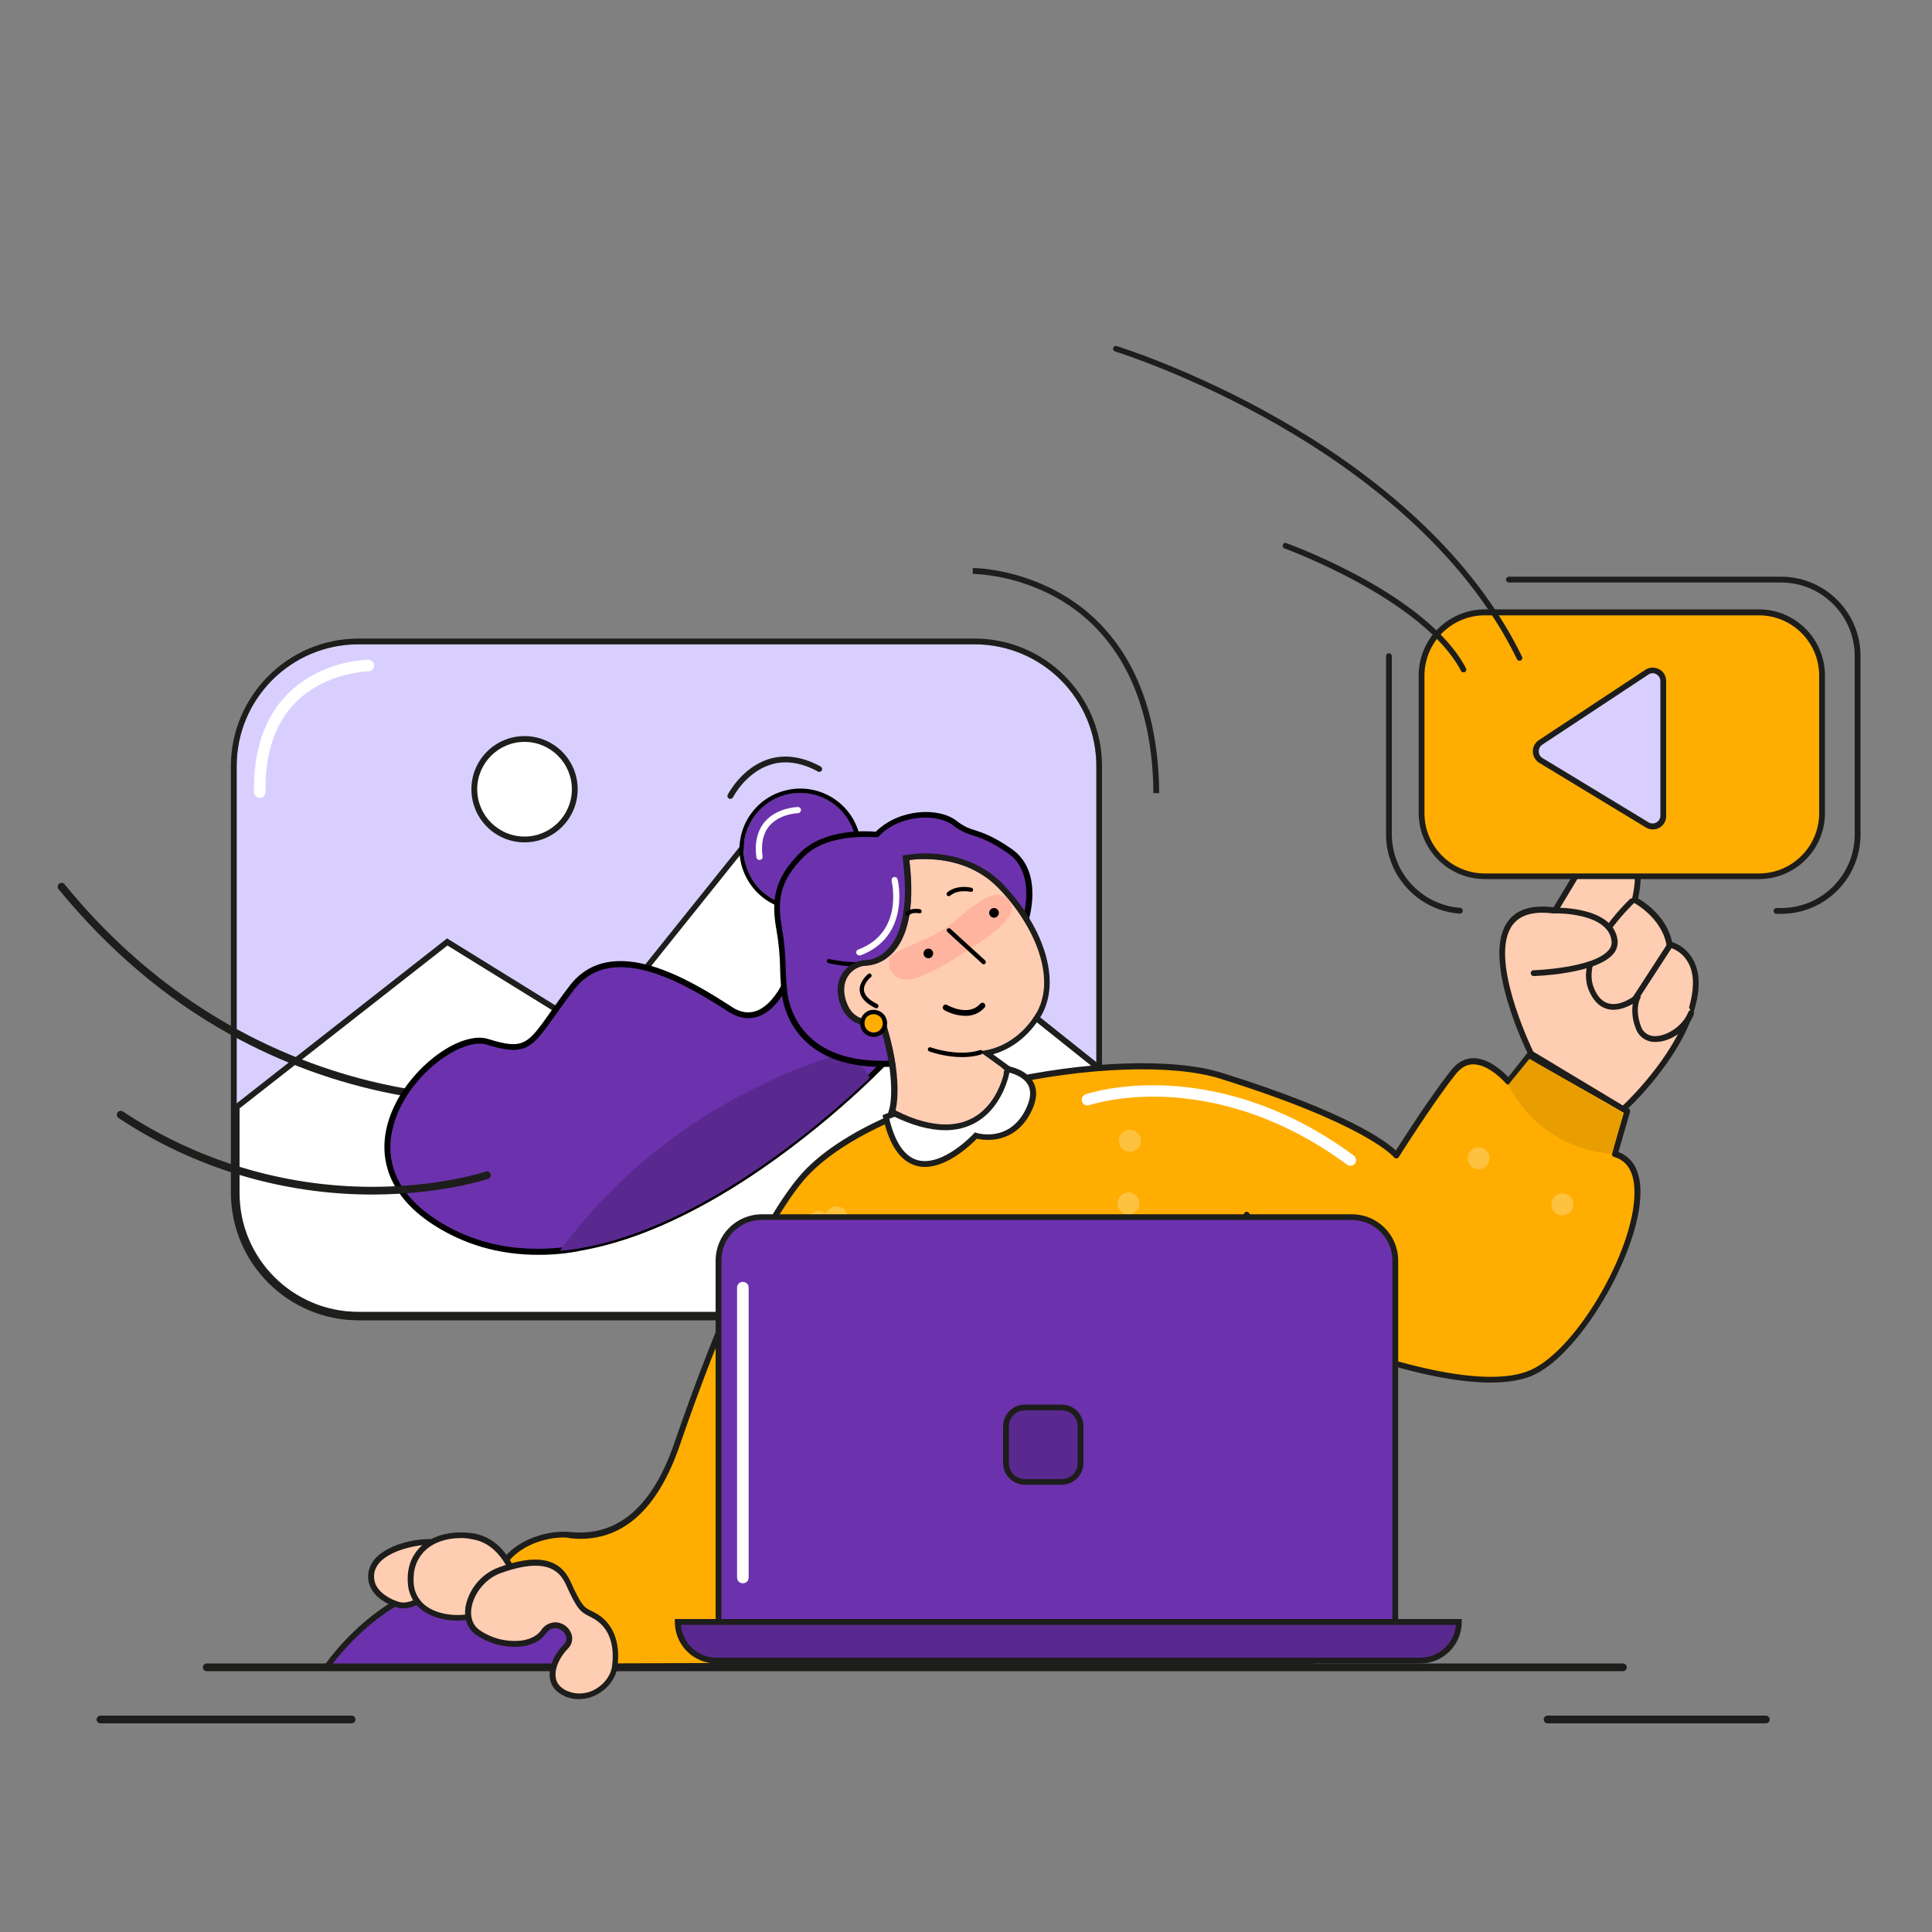 <?xml version="1.0" encoding="utf-8"?>
<!-- Generator: Adobe Illustrator 24.1.2, SVG Export Plug-In . SVG Version: 6.00 Build 0)  -->
<svg version="1.1" id="video_1_" xmlns="http://www.w3.org/2000/svg" xmlns:xlink="http://www.w3.org/1999/xlink" x="0px" y="0px"
	 viewBox="0 0 1000 1000" style="enable-background:new 0 0 1000 1000;" xml:space="preserve">
<rect x="0" y="0" width="1000" height="1000" fill="#808080" stroke="none"/>
<style type="text/css">
	.st0{fill:#1D1D1B;}
	.st1{fill:#D9CFFF;}
	.st2{fill:#1D1E1B;}
	.st3{fill:#FFFFFF;}
	.st4{fill:#1D1F1C;}
	.st5{fill:#FFAD00;}
	.st6{fill:#6C32AD;}
	.st7{fill:#59298F;}
	.st8{fill:#FFCDB2;}
	.st9{fill:#FFB49F;}
	.st10{fill:#FFC140;}
	.st11{fill:#E89D00;}
	.st12{fill:none;}
</style>
<g id="line">
	<path class="st0" d="M840,865H107c-1.1,0-2-0.9-2-2s0.9-2,2-2h733c1.1,0,2,0.9,2,2S841.1,865,840,865z"/>
	<path class="st0" d="M914,892H801c-1.1,0-2-0.9-2-2s0.9-2,2-2h113c1.1,0,2,0.9,2,2S915.1,892,914,892z"/>
	<path class="st0" d="M182,892H52c-1.1,0-2-0.9-2-2s0.9-2,2-2h130c1.1,0,2,0.9,2,2S183.1,892,182,892z"/>
</g>
<g id="image">
	<path class="st1" d="M185.5,333.5h318.9c34.8,0,63,28.2,63,63v220.9c0,34.8-28.2,63-63,63H185.5c-34.8,0-63-28.2-63-63V396.5
		C122.5,361.7,150.7,333.5,185.5,333.5z"/>
	<path class="st2" d="M504.5,333.5c34.8,0,63,28.2,63,63v221c0,34.8-28.2,63-63,63H185.5c-34.8,0-63-28.2-63-63V396.5
		c0-34.8,28.2-63,63-63l0,0L504.5,333.5 M504.5,330.5H185.5c-36.4,0.1-65.9,29.6-66,66v220.9c0.1,36.4,29.6,65.9,66,66h318.9
		c36.4-0.1,65.9-29.6,66-66V396.5C570.4,360.1,540.9,330.6,504.5,330.5L504.5,330.5z"/>
	<path class="st3" d="M122.5,617.5V573l109-85.5l76,47l93-116l167,133.2v65.7c0,34.8-28.2,63-63,63h-319
		C150.7,680.5,122.5,652.3,122.5,617.5C122.5,617.5,122.5,617.5,122.5,617.5z"/>
	<path class="st4" d="M504.5,682H185.5c-35.6,0-64.5-28.9-64.5-64.5v-45.2l0.6-0.5l109.8-86.1l75.8,46.9l93.1-116.1l1.2,0.9L569,551
		v66.5C569,653.1,540.1,682,504.5,682z M124,573.7v43.8c0,34,27.6,61.5,61.5,61.5h318.9c34,0,61.5-27.6,61.5-61.5v-65L400.7,420.6
		l-92.9,115.9l-76.2-47.1L124,573.7z"/>
	<path class="st4" d="M597,410.5c-0.4-46.4-16.7-80.7-47-99.3c-14.1-8.5-30.1-13.4-46.5-14.2v-3c1,0,24.2,0.2,47.9,14.6
		c21.9,13.3,48.1,41.8,48.6,101.9L597,410.5z"/>
	<path class="st3" d="M134.5,413c-1.6,0-3-1.3-3-3c-0.4-21.5,5.4-38.5,17.1-50.5c17.3-17.7,41-18,42-18l0,0c1.7,0,3,1.3,3,3
		s-1.3,3-3,3c-0.4,0-22.4,0.5-37.8,16.3c-10.6,10.8-15.7,26.4-15.4,46.2C137.5,411.6,136.2,413,134.5,413L134.5,413z"/>
	<circle class="st3" cx="271.5" cy="408.5" r="26"/>
	<path class="st4" d="M271.5,436c-15.2,0-27.5-12.3-27.5-27.5s12.3-27.5,27.5-27.5s27.5,12.3,27.5,27.5l0,0
		C299,423.7,286.7,436,271.5,436z M271.5,384c-13.5,0-24.5,11-24.5,24.5s11,24.5,24.5,24.5s24.5-11,24.5-24.5
		C296,395,285,384,271.5,384z"/>
</g>
<g id="woman">
	<path class="st5" d="M632,556.7c-51.9-16.2-181.9,8.8-218.5,54.8c-20.8,26.2-42,75-63,136c-8.9,25.8-24.9,49.9-55,47
		c-19.5-1.9-39.8,11.8-37,25c5.6,26,52,43,52,43l367.7-1.5c0,0,42.6-84.6,2.1-169.5c0,0,79.9,33.6,112.6,19s75.6-104,42.9-113.1
		l6.4-22.2l-50.9-28.9l-10.7,13.6c0,0-16.5-19.7-28.1-5.4s-29.9,43.4-29.9,43.4S710,581.1,632,556.7z"/>
	<path class="st0" d="M310.5,864c-0.2,0-0.4,0-0.5-0.1c-1.9-0.7-47.3-17.6-53-44.1c-1-4.8,0.7-10,4.8-14.6
		c7.5-8.4,21.4-13.4,33.8-12.2c24.1,2.3,42.1-13.1,53.4-46c23.3-67.5,43.9-112.2,63.3-136.4c16.9-21.3,55-40,104.4-51.3
		c45.1-10.3,90.6-11.9,115.8-4c65.2,20.4,85,35.5,90,40.2c4-6.3,19-29.7,29-42c3.1-3.8,6.8-5.7,11-5.8h0.1c7.9,0,15.3,6.8,18.1,9.8
		l9.6-12.2c0.5-0.6,1.3-0.7,1.9-0.4l50.8,28.9c0.6,0.3,0.9,1.1,0.7,1.7l-6,20.8c6.7,2.5,10.6,8.5,11.3,17.7
		c2.2,29.8-29.9,86.4-55.4,97.8c-29.4,13.1-94.2-11.2-110.3-17.6c19.4,43.1,17.6,85.6,12.6,114.1c-5.6,31.6-16.3,53.1-16.4,53.3
		c-0.3,0.5-0.8,0.8-1.3,0.8L310.5,864L310.5,864z M291.9,795.8c-10.6,0-21.6,4.4-27.8,11.4c-2.4,2.7-5.1,7-4.1,12
		c5.1,24,47.2,40.4,50.8,41.8l366.5-1.5c7.4-16.5,12.7-34,15.7-51.8c5-28.7,6.7-72.1-14-115.6c-0.3-0.7,0-1.6,0.7-2
		c0.4-0.2,0.8-0.2,1.2,0c0.8,0.3,79.7,33.2,111.4,19c24.7-11,55.8-66,53.6-94.8c-0.6-8.5-4.2-13.7-10.5-15.5
		c-0.4-0.1-0.7-0.4-0.9-0.7c-0.2-0.4-0.2-0.8-0.1-1.2l6.1-21l-48.7-27.7l-9.9,12.6c-0.3,0.4-0.7,0.6-1.2,0.6l0,0
		c-0.4,0-0.9-0.2-1.1-0.5c-0.1-0.1-8.6-10-17-10h-0.1c-3.3,0-6.1,1.6-8.7,4.7c-11.4,14.1-29.6,43-29.8,43.3
		c-0.3,0.4-0.7,0.7-1.2,0.7c-0.5,0-1-0.2-1.3-0.6c-0.1-0.2-13.8-16.9-90-40.7c-24.7-7.7-69.6-6.1-114.2,4.1
		c-48.8,11.2-86.2,29.5-102.7,50.2c-19.1,24-39.6,68.3-62.8,135.6c-11,32-28.3,48.3-51.5,48.3c-1.7,0-3.4-0.1-5.1-0.3
		C294.2,795.9,293,795.8,291.9,795.8z"/>
	<path class="st0" d="M259.4,571.7c-18.6,0-37.2-1.8-55.5-5.4c-29.9-5.8-58.6-16.3-85.2-31.1c-33.1-18.4-62.8-43.7-88.4-75
		c-0.7-0.9-0.6-2.1,0.3-2.8s2.1-0.6,2.8,0.3c57.1,70,124.6,95.6,171.1,104.7c50.5,9.9,87.9,3.1,88.3,3c1.1-0.2,2.1,0.5,2.4,1.5
		c0.2,1.1-0.5,2.1-1.5,2.4c0,0-0.1,0-0.1,0C293.3,569.3,280.3,571.7,259.4,571.7z"/>
	<path class="st6" d="M408.4,505.5c0,0-10.8,29.4-30.2,17c-19.4-12.4-60.8-39.1-82.2-11.1c-21.4,28-19.9,35.3-43.5,27.9
		s-86,55-27.8,93.1c95.3,62.4,232.7-81.7,232.7-81.7l-14.2-21.9L408.4,505.5z"/>
	<path d="M278.6,649.5c-20.2,0-38.6-5.3-54.8-15.9c-23.6-15.4-30.8-37.6-19.8-60.9c10.2-21.7,34.8-39.3,48.8-34.9
		c18.2,5.7,20.3,2.7,32-13.8c2.8-3.9,5.9-8.4,9.9-13.6c21.9-28.8,63.5-2.4,83.4,10.3l0.7,0.5c4.3,2.8,8.5,3.5,12.5,2.1
		c9.9-3.4,15.5-18.3,15.5-18.4l0.7-1.8l36.6,24.5l15,23.1l-0.8,0.8c-0.3,0.4-35,36.5-80.9,64.5c-27,16.5-52.6,27-76,31.2
		C294,648.8,286.3,649.5,278.6,649.5z M248.3,540.2c-12.2,0-32.2,14.1-41.5,33.8c-6,12.8-11.6,37.2,18.7,57.1
		c48.6,31.8,108.6,8,150.4-17.5c41.7-25.4,74-57.6,79.5-63.2l-13.4-20.6l-33-22.1c-1.9,4.3-7.5,15.4-16.7,18.5
		c-4.9,1.6-9.9,0.8-15.1-2.4l-0.7-0.5c-19.2-12.2-59.2-37.6-79.4-11c-4,5.2-7.1,9.6-9.9,13.5c-11.9,16.7-15,21.2-35.3,14.9
		C250.8,540.3,249.6,540.2,248.3,540.2L248.3,540.2z"/>
	<path class="st7" d="M289.8,647.5c59.8-82.3,148.8-102.8,148.8-102.8c4.8,3.4,8.8,8,11.6,13.2C427.9,579.2,358.1,641.1,289.8,647.5
		z"/>
	<circle class="st6" cx="414.2" cy="439.6" r="29.3"/>
	<path d="M397.1,415.9c13.1-9.4,31.4-6.4,40.8,6.7c9.4,13.1,6.4,31.4-6.7,40.8c-13.1,9.4-31.4,6.4-40.8-6.7
		c-3.2-4.5-5.1-9.9-5.5-15.4C384.4,431.3,389,421.7,397.1,415.9 M395.8,414.1c-14.1,10.2-17.3,29.8-7.1,44s29.8,17.3,44,7.1
		c14.1-10.2,17.3-29.8,7.1-44c-6.3-8.7-16.6-13.6-27.4-13C406.4,408.6,400.6,410.6,395.8,414.1z"/>
	<path class="st6" d="M530.5,477.4c0,0,8.8-25.5-7.9-36.9s-20-7.7-28.4-14.4s-28.8-6.3-40.5,5.9c0,0-25-3-38.5,10.2
		s-14.6,23.9-12,38.9s1.3,23,2.8,33.6c1.5,10.6,10.2,37.6,54,36S530.5,477.4,530.5,477.4z"/>
	<path d="M456.4,552.2c-43,0-50.5-28.4-51.7-37.3c-0.5-4.3-0.8-8.6-0.9-12.9c-0.1-6.9-0.7-13.8-1.9-20.6
		c-2.7-15.1-1.5-26.5,12.4-40.2c12.6-12.4,34.6-11.1,39-10.7c12.1-12,32.7-12.9,42-5.5c2.8,2.2,5.9,3.8,9.3,4.7
		c4.2,1.4,9.5,3.1,18.9,9.6c17.4,12,8.8,37.6,8.4,38.7l0,0c-5,12.7-11.4,24.9-18.9,36.3c-16.1,24.1-34.4,37.2-52.8,37.9
		C458.9,552.2,457.6,552.2,456.4,552.2z M447.6,433.2c-8,0-22.5,1.3-31.3,10c-13,12.8-14.1,23-11.5,37.5c1.2,6.9,1.8,14,1.9,21
		c0.1,4.2,0.4,8.4,0.9,12.6c1.2,8.6,8.6,36.3,52.5,34.7c42.1-1.6,68.4-70.8,68.9-72.2c0.3-0.7,8-24.6-7.3-35.2
		c-9-6.2-14.1-7.9-18.1-9.2c-3.7-1-7.2-2.8-10.3-5.2c-7.5-6-27-6.2-38.5,5.7l-0.5,0.5l-0.8-0.1C451.6,433.3,449.6,433.2,447.6,433.2
		L447.6,433.2z"/>
	<path d="M458.2,496.5L458.2,496.5c-11.3,6.7-28.6,2.2-29.4,2c-0.6-0.1-1-0.7-0.8-1.3c0.1-0.6,0.7-1,1.3-0.8c0,0,0.1,0,0.1,0
		c0.2,0,17.1,4.5,27.6-1.7c0.5-0.3,1.2-0.1,1.5,0.5C458.7,495.6,458.6,496.2,458.2,496.5L458.2,496.5z"/>
	<path class="st3" d="M521.4,553.4c0,0,20.2,3,10.9,21.5s-27.2,12.9-27.2,12.9s-35.6,38.7-46.5-9.7L521.4,553.4z"/>
	<path class="st0" d="M478.7,604c-1.5,0-3-0.2-4.4-0.6c-8.2-2.2-14-10.6-17.2-24.9l-0.3-1.3l64.4-25.4h0.4c0.4,0.1,9.7,1.5,13.3,8.4
		c2.2,4.2,1.8,9.3-1.2,15.3c-8.5,17-24.1,14.8-28.1,13.9C502.7,592.4,490.7,604,478.7,604z M460.3,579.1c3,12.4,8,19.6,14.7,21.4
		C488,604,503.8,587,504,586.8l0.6-0.7l0.9,0.3c0.7,0.2,16.9,5,25.4-12.2c2.5-5.1,3-9.3,1.3-12.5c-2.5-4.8-9-6.4-10.7-6.7
		L460.3,579.1z"/>
	<path class="st3" d="M453,489.8c-2.4,1.7-5,3.1-7.8,4.1c-0.6,0.2-1.2-0.1-1.4-0.7c-0.2-0.5,0.1-1.1,0.6-1.4c24-9,17.8-35,17.6-36.1
		c-0.1-0.6,0.2-1.2,0.8-1.3s1.2,0.2,1.3,0.8l0,0C464.2,455.5,469.5,477.9,453,489.8z"/>
	<path class="st3" d="M444.8,494.5c-0.7,0-1.3-0.4-1.5-1c-0.2-0.4-0.2-0.8,0-1.2c0.2-0.4,0.5-0.7,0.9-0.8
		c23.5-8.8,17.5-34.5,17.3-35.6c-0.1-0.4,0-0.8,0.2-1.2c0.5-0.8,1.4-1,2.2-0.5c0.4,0.2,0.6,0.6,0.7,1c0.1,0.2,5.5,23-11.3,35.1
		c-2.4,1.7-5.1,3.2-7.9,4.2C445.2,494.5,445,494.5,444.8,494.5z M463.1,454.9h-0.1c-0.2,0-0.3,0.1-0.4,0.3c-0.1,0.1-0.1,0.3-0.1,0.5
		c0.3,1.1,6.5,27.6-17.9,36.7c-0.1,0.1-0.3,0.2-0.3,0.3c-0.1,0.2-0.1,0.3,0,0.5c0.1,0.3,0.5,0.5,0.8,0.4c2.7-1,5.3-2.4,7.7-4.1l0,0
		c16.3-11.7,11-33.9,10.9-34.1c0-0.2-0.1-0.3-0.3-0.4C463.3,454.9,463.2,454.9,463.1,454.9z"/>
	<path class="st3" d="M393.8,444.4c-0.2,0.1-0.3,0.2-0.5,0.2c-0.6,0.1-1.2-0.3-1.2-1c-1-7.5,0.4-13.6,4.3-18
		c6.2-7.2,16.3-7.5,16.7-7.5c0.6,0,1.1,0.5,1.1,1.1c0,0,0,0,0,0c0,0.6-0.5,1.1-1.1,1.1c0,0,0,0,0,0c-0.1,0-9.6,0.3-15.1,6.7
		c-3.4,3.9-4.6,9.4-3.7,16.3C394.3,443.8,394.1,444.2,393.8,444.4z"/>
	<path class="st3" d="M393.1,445.1c-0.4,0-0.7-0.1-1-0.3c-0.3-0.3-0.6-0.6-0.6-1.1c-1-7.6,0.5-13.8,4.4-18.4
		c6.3-7.3,16.7-7.6,17.1-7.6c0.4,0,0.8,0.2,1.1,0.4c0.6,0.6,0.7,1.6,0,2.3c-0.3,0.3-0.7,0.5-1.1,0.5c-0.1,0-9.4,0.3-14.7,6.5
		c-3.3,3.8-4.5,9.2-3.6,15.9c0.1,0.6-0.2,1.2-0.6,1.5l0,0c-0.2,0.1-0.5,0.2-0.7,0.3L393.1,445.1z M413.1,418.7L413.1,418.7
		c-0.4,0-10.3,0.3-16.4,7.3c-3.7,4.3-5.1,10.3-4.1,17.6c0,0.2,0.1,0.3,0.2,0.4c0.1,0.1,0.3,0.1,0.5,0.1c0.1,0,0.2-0.1,0.3-0.1
		c0.2-0.1,0.3-0.3,0.3-0.6c-0.9-7,0.4-12.6,3.9-16.6c5.7-6.6,15.4-6.9,15.5-6.9c0.3,0,0.6-0.3,0.6-0.6c0-0.1-0.1-0.3-0.2-0.4
		C413.4,418.8,413.2,418.7,413.1,418.7z"/>
	<path class="st8" d="M506.5,544l13.4,9.7c0,0-7.2,45.5-56.5,21.1c0,0,4.8-15.8-5.9-48c0,0-13.9,5.2-19-6.9
		c-5.1-12.1,2.4-19.7,9.5-20.1c0,0,29.4,1,22.6-54.6c0,0,27.2-5.1,46.1,14.2s31.2,47.9,18.9,66.4C523.3,544.3,506.5,544,506.5,544z"
		/>
	<path class="st0" d="M478.8,444.7c9.5,0,25.5,2.2,37.8,14.8c18.9,19.3,31.2,47.9,18.9,66.4c-11.8,17.8-27.9,18.1-28.9,18.1h0
		l13.4,9.7c0,0-4.5,28.3-30.5,28.3c-7,0-15.5-2-26-7.2c0,0,4.8-15.8-5.9-48c-2.2,0.7-4.4,1.1-6.7,1.1c-4.3,0-9.6-1.5-12.3-8
		c-5.1-12.1,2.4-19.7,9.5-20.1h0.1c1.9,0,29-0.9,22.5-54.6C473.3,444.8,476,444.6,478.8,444.7 M478.8,441.7L478.8,441.7L478.8,441.7
		c-3,0-5.9,0.2-8.9,0.7l-2.8,0.5l0.3,2.8c3.3,26.7-2.2,39.2-7.3,45c-5.4,6.1-11.5,6.3-12.2,6.3h-0.3c-4.8,0.3-9.1,2.9-11.7,7
		c-3,4.7-3.1,10.9-0.4,17.2s8,9.8,15.1,9.8c1.6,0,3.2-0.2,4.7-0.5c9.1,28.9,5.1,43.4,5,43.5l-0.7,2.4l2.3,1.1
		c10.1,5,19.3,7.5,27.3,7.5c11.8,0,21.3-5.4,27.6-15.6c2.9-4.7,4.9-9.9,5.9-15.3l0.3-1.8l-1.5-1.1l-7.5-5.5
		c6.5-1.8,16.1-6.5,23.9-18.3c6.2-9.4,7.1-21.6,2.6-35.5c-3.9-12-11.7-24.3-21.8-34.7C505.4,443.7,488,441.7,478.8,441.7
		L478.8,441.7z"/>
	<path d="M508.1,545.6c-0.1,0.1-0.2,0.1-0.3,0.2c-11.9,3.7-26.1-1.3-26.8-1.6c-0.6-0.2-0.9-0.8-0.7-1.4c0.2-0.6,0.8-0.9,1.4-0.7l0,0
		c0.1,0.1,14.1,5,25.3,1.5c0.6-0.3,1.2-0.1,1.5,0.5S508.7,545.4,508.1,545.6L508.1,545.6z"/>
	<path d="M454.2,521.7c-0.3,0.2-0.8,0.3-1.1,0.1c-5-2.5-7.8-5.5-8.1-8.9c-0.5-4.9,4.2-8.6,4.4-8.8c0.5-0.4,1.2-0.3,1.5,0.2
		c0,0,0,0,0,0c0.4,0.5,0.3,1.2-0.2,1.5c0,0,0,0,0,0c-0.1,0.1-3.9,3.2-3.5,6.8c0.3,2.6,2.6,5,6.9,7.1c0.5,0.3,0.8,0.9,0.5,1.5
		C454.4,521.5,454.3,521.6,454.2,521.7z"/>
	<path class="st9" d="M492.7,477.9c-11.5,9.7-32.1,13.4-32.6,19.6s5.1,11.3,13,9s14.7-6.2,28.4-15s26.5-18.4,20.7-25.2
		S509.6,463.6,492.7,477.9z"/>
	<path d="M503.3,461.4c-0.3,0.2-0.6,0.3-0.9,0.2l0,0c-0.1,0-6.5-1.5-10.6,2c-0.5,0.4-1.2,0.3-1.6-0.1s-0.3-1.2,0.1-1.6
		c5-4.2,12.2-2.5,12.5-2.4c0.6,0.1,1,0.7,0.8,1.4C503.6,461.1,503.5,461.3,503.3,461.4L503.3,461.4z"/>
	<path d="M509.8,498.9c-0.4,0.3-1,0.3-1.4-0.1l-18-16.4c-0.5-0.4-0.5-1.1-0.1-1.6c0,0,0,0,0,0c0.4-0.4,1.1-0.5,1.6-0.1l18,16.4
		c0.4,0.4,0.5,1.1,0.1,1.6L509.8,498.9z"/>
	<circle class="st5" cx="452.2" cy="529.6" r="4.8"/>
	<path d="M449.4,525.8c2.2-1.5,5.1-1,6.7,1.1c1.5,2.2,1,5.1-1.1,6.7c-2.2,1.5-5.1,1-6.7-1.1c-0.5-0.7-0.8-1.6-0.9-2.5
		C447.3,528.3,448,526.7,449.4,525.8 M448.1,524c-3.1,2.3-3.8,6.6-1.6,9.8c2.3,3.1,6.6,3.8,9.8,1.6c3.1-2.3,3.8-6.6,1.6-9.8
		c-1.4-1.9-3.7-3-6.1-2.9C450.4,522.7,449.2,523.2,448.1,524z"/>
	<path d="M476.7,472.5c-0.2,0.2-0.6,0.2-0.9,0.2l0,0c-1-0.2-4.2-0.4-5.1,1c-0.4,0.5-1.1,0.5-1.6,0.2c-0.4-0.3-0.5-0.9-0.3-1.4
		c2-2.8,6.8-2,7.3-1.9c0.6,0.1,1,0.7,0.9,1.3C477.1,472.1,476.9,472.4,476.7,472.5z"/>
	<path class="st0" d="M192.7,618.3c-46.7,0-92.4-13.8-131.3-39.6c-0.9-0.6-1.2-1.9-0.6-2.8c0.6-0.9,1.9-1.2,2.8-0.6
		c38.3,25.4,83.2,39,129.1,39h0.2c34.8,0,58.3-7.8,58.5-7.9c1-0.4,2.2,0.2,2.5,1.3s-0.2,2.2-1.3,2.5l0,0c-1,0.3-24.3,8-59.7,8.1
		L192.7,618.3z"/>
	<circle class="st10" cx="475.8" cy="714.9" r="5.7"/>
	<circle class="st10" cx="584.1" cy="622.9" r="5.7"/>
	<circle class="st10" cx="621.9" cy="722" r="5.7"/>
	<circle class="st10" cx="561.1" cy="700.7" r="5.7"/>
	<circle class="st10" cx="433" cy="630.1" r="5.7"/>
	<circle class="st10" cx="495.9" cy="652.5" r="5.7"/>
	<circle class="st10" cx="584.8" cy="590.5" r="5.7"/>
	<circle class="st10" cx="705.8" cy="643" r="5.7"/>
	<circle class="st10" cx="765.3" cy="599.5" r="5.7"/>
	<circle class="st10" cx="808.7" cy="623.4" r="5.7"/>
	<circle class="st10" cx="423.8" cy="632.5" r="5.7"/>
	<path class="st11" d="M839.9,576.2l-48.3-28.1l-10.8,13.2c0,0,13.6,32.5,53.6,36L839.9,576.2z"/>
	<path class="st8" d="M792.4,545.4c0,0-40.7-81.8,12.4-74.1l23.5-39c0,0,25.9-2.6,17.8,33.5c0,0,15.2,7.6,18,23
		c0,0,18.5,4,12.2,30.2c-6.8,28.3-36.3,55.2-36.3,55.2L792.4,545.4z"/>
	<path class="st0" d="M840.4,575.9l-49.1-29.5l-0.2-0.4c-1-2-24.5-49.9-10.7-69c4.5-6.3,12.5-8.8,23.7-7.4l23.4-38.8l0.7-0.1
		c0.4,0,9.7-0.9,15.9,6.1c5.2,5.9,6.5,15.3,3.8,28.2c3.5,2,14.7,9.4,17.6,22.6c4.3,1.4,7.9,4.3,10.3,8.2c3.7,5.9,4.4,13.8,2.1,23.5
		c-6.9,28.4-35.5,54.8-36.7,55.9L840.4,575.9z M793.6,544.3l46.4,27.9c4.8-4.5,29-28.7,35-53.6c2.1-8.9,1.6-16-1.7-21.2
		c-2.2-3.5-5.5-6-9.5-7.1l-1-0.2l-0.2-1c-2.7-14.5-17.1-21.9-17.2-22l-1-0.5l0.3-1.1c2.8-12.4,1.8-21.3-2.9-26.6
		c-4.2-4.8-10.5-5.2-12.6-5.1l-23.6,39.2l-1-0.1c-10.5-1.5-17.8,0.5-21.8,6C770.7,495.6,791.4,539.7,793.6,544.3z"/>
	<path class="st8" d="M875.7,524.3c-4.9,12.2-23.2,19.3-27.6,7.2c-3.6-10-0.1-15.7-0.1-15.7s-16.9,14.2-24.2-4.3
		c-7.3-18.5,21.1-45.2,21.1-45.2"/>
	<path class="st0" d="M857,539.3h-0.3c-4.6,0.1-8.7-2.8-10.1-7.2c-1.6-4-2.1-8.3-1.5-12.5c-3.3,1.9-8.2,3.9-13,2.7
		c-4.3-1.1-7.6-4.5-9.9-10.1c-7.6-19.3,20.3-45.7,21.4-46.8c0.6-0.6,1.5-0.5,2.1,0.1c0,0,0,0,0,0c0.6,0.6,0.5,1.6-0.1,2.1
		c-0.3,0.3-27.6,26.1-20.7,43.5c1.8,4.7,4.5,7.5,7.8,8.3c6.5,1.7,14-4.5,14.1-4.6c0.6-0.5,1.6-0.4,2.1,0.2c0.4,0.5,0.4,1.2,0.1,1.7
		c-0.1,0.2-3,5.3,0.3,14.4c1,3.2,4,5.3,7.3,5.2h0.1c5.9,0,14.2-5,17.2-12.5c0.3-0.8,1.2-1.1,2-0.8c0.8,0.3,1.1,1.2,0.8,2
		C873.9,532.9,864.9,539.3,857,539.3z"/>
	<line class="st12" x1="864.5" y1="489" x2="846.2" y2="517.1"/>
	<path class="st0" d="M846.2,518.7c-0.3,0-0.6-0.1-0.8-0.3c-0.7-0.5-0.9-1.4-0.4-2.1l18.3-28.2c0.5-0.7,1.4-0.9,2.1-0.4
		s0.9,1.4,0.4,2.1L847.5,518C847.2,518.4,846.7,518.7,846.2,518.7z"/>
	<path class="st8" d="M804.9,471.2c0,0,28.3-0.7,30.7,15.2s-41.8,17.3-41.8,17.3"/>
	<path class="st0" d="M793.8,505.2c-0.8,0-1.5-0.6-1.5-1.5c0-0.8,0.6-1.5,1.5-1.5c0.3,0,31-1.1,38.8-10.4c1.3-1.4,1.8-3.3,1.5-5.1
		c-2.1-14.4-28.9-14-29.1-13.9c-0.8,0-1.5-0.6-1.5-1.5c0-0.8,0.6-1.5,1.5-1.5c1.2,0,29.7-0.5,32.2,16.5c0.4,2.7-0.4,5.5-2.2,7.5
		C826.2,504.1,795.2,505.2,793.8,505.2L793.8,505.2z"/>
	<path class="st2" d="M685.7,705.4c-0.7,0-1.3-0.4-1.4-1.1c-7.2-25.3-40-74.3-40.3-74.8c-0.4-0.7-0.2-1.6,0.5-2.1
		c0.7-0.4,1.5-0.2,2,0.4c1.4,2,33.4,49.9,40.7,75.7c0.2,0.8-0.2,1.6-1,1.9C686,705.4,685.8,705.4,685.7,705.4z"/>
	<path class="st5" d="M378.3,657.7c0,0-1.2,50.9,4.6,84.7"/>
	<path class="st0" d="M382.9,743.9c-0.7,0-1.4-0.5-1.5-1.3c-5.7-33.6-4.6-84.5-4.6-85c0-0.8,0.7-1.5,1.5-1.5l0,0
		c0.8,0,1.5,0.7,1.5,1.5c0,0,0,0,0,0c0,0.5-1.1,51.1,4.6,84.4c0.1,0.8-0.4,1.6-1.2,1.7c0,0,0,0,0,0L382.9,743.9z"/>
	<path class="st3" d="M699,603.4c-0.6,0-1.3-0.2-1.8-0.6c-36.6-27-70.8-33.9-93.2-35c-24.2-1.2-40,4.2-40.1,4.2
		c-1.6,0.6-3.3-0.3-3.8-1.8c-0.6-1.6,0.3-3.3,1.8-3.8c0.7-0.2,16.8-5.7,42.1-4.5c23.2,1.1,58.8,8.2,96.7,36.2c1.3,1,1.6,2.9,0.6,4.2
		C700.8,602.9,699.9,603.4,699,603.4L699,603.4z"/>
	<path d="M499.6,525.8c-3.8-0.1-7.5-1.1-10.9-3c-0.7-0.4-1-1.3-0.5-2.1s1.3-1,2.1-0.5c0.1,0.1,11,6.3,17.1-0.7
		c0.6-0.6,1.5-0.7,2.1-0.1s0.7,1.5,0.1,2.1C507.1,524.4,503.4,525.9,499.6,525.8z"/>
	<circle cx="480.5" cy="493.5" r="2.5"/>
	<circle cx="514.5" cy="472.5" r="2.5"/>
	<line class="st12" x1="574" y1="648" x2="699" y2="647"/>
	<path class="st4" d="M378,413.5c-0.8,0-1.5-0.7-1.5-1.5c0-0.2,0.1-0.5,0.2-0.7c0.3-0.6,7.3-14,21.2-18.4c8.4-2.6,17.4-1.3,26.8,3.8
		c0.7,0.4,1.1,1.3,0.7,2c-0.4,0.7-1.3,1.1-2,0.7c0,0-0.1,0-0.1-0.1c-8.7-4.7-17-5.9-24.5-3.5c-12.8,4-19.4,16.8-19.4,16.9
		C379.1,413.2,378.6,413.5,378,413.5z"/>
	<path class="st6" d="M305.5,852.3c0,0-3.8-21.6-52.2-31.8s-84,42-84,42h136.2V852.3z"/>
	<path class="st2" d="M307,864H166.5l1.6-2.3c6.9-9.5,15-17.9,24.2-25.2c19.9-15.7,41.2-21.7,61.4-17.5c48.8,10.3,53.2,32.1,53.4,33
		v0.3L307,864z M172.3,861H304v-8.5c-0.4-1.6-6.2-21.1-51-30.5C212,813.3,179.9,851,172.3,861z"/>
	<path class="st8" d="M232.9,800.1c-10.2-5.1-34.4,0-39.5,10.2s3.8,17.8,12.7,20.4s21.3-10.1,21.3-10.1L232.9,800.1z"/>
	<path class="st0" d="M208.7,832.5c-1,0-2-0.1-2.9-0.4c-5.2-1.5-11.7-5.1-14.2-10.9c-1.6-3.7-1.4-8,0.6-11.6
		c2.5-5,9.6-9.4,18.8-11.6c8.8-2.1,17.5-1.8,22.7,0.8l1.1,0.5l-5.9,22l-0.3,0.3C228.1,822.1,217.8,832.5,208.7,832.5z M222.4,799.6
		c-3.6,0-7.2,0.5-10.7,1.4c-8.3,2-14.7,5.8-16.8,10c-1.6,2.8-1.7,6.1-0.5,9c2.1,4.8,7.8,7.9,12.3,9.2c6.4,1.8,16-5.9,19.5-9.4
		l5-18.9C228.3,800,225.3,799.6,222.4,799.6z"/>
	<path class="st8" d="M267.3,819.2c0,0-5.1-21.6-22.9-24.2s-33.1,6.4-31.8,24.2s22.9,20.4,34.4,16.5S267.3,819.2,267.3,819.2z"/>
	<path class="st0" d="M236.7,838.8c-6,0-12.3-1.4-17.1-4.6c-5.1-3.3-8.2-8.8-8.5-14.8c-0.6-7.7,1.8-14.3,6.9-19.1
		c6.2-5.8,15.9-8.2,26.6-6.7c18.6,2.7,24,24.4,24.2,25.3l0.2,0.7l-0.4,0.5c-0.4,0.5-9.3,13.2-21.1,17.1
		C244,838.3,240.4,838.8,236.7,838.8z M238.5,796.1c-7.4,0-14,2.2-18.4,6.4s-6.4,9.8-6,16.7c0.2,5.1,2.9,9.8,7.2,12.6
		c7.3,4.8,18.2,5,25.2,2.7c9.5-3.2,17.4-13,19.2-15.4c-1-3.5-6.6-20.3-21.5-22.4C242.3,796.2,240.4,796.1,238.5,796.1z"/>
	<path class="st8" d="M306.8,835.8c10.8,5.4,12.7,16.5,11.5,26.7s-14,19.1-25.5,14s-6.4-17.8,0-24.2s-5.1-16.5-11.5-7.6
		s-24.2,7.6-34.4,0s-2.6-26.7,11.4-31.8s29.3-7.6,35.6,6.4S301.7,833.2,306.8,835.8z"/>
	<path class="st0" d="M299.7,879.5c-2.6,0-5.2-0.5-7.5-1.6c-4.2-1.9-6.8-4.9-7.5-8.8c-1.2-6.3,2.7-13.5,7-17.8
		c1.3-1.1,1.7-2.9,1.2-4.5c-0.7-2.1-2.6-3.6-4.8-4c-1.5-0.2-3.7,0.1-5.6,2.8c-2.5,3.5-6.5,5.7-11.8,6.5c-8.7,1.1-17.5-1.1-24.7-6.2
		c-4.1-3.1-5.9-8.1-5.1-14c1.7-9.3,8.1-17.1,16.9-20.5c12.6-4.6,30.3-8.8,37.5,7.2c5.8,12.8,7,13.4,11.2,15.4l0.8,0.4
		c9.6,4.8,14,14.8,12.3,28.3c-0.7,5.6-4.6,11-10.1,14.1C306.6,878.5,303.2,879.4,299.7,879.5z M287.4,839.7c0.4,0,0.8,0,1.2,0.1
		c3.3,0.5,6.1,2.8,7.2,6c0.9,2.7,0.1,5.7-1.9,7.6c-3.7,3.7-7.2,10-6.2,15.2c0.5,2.9,2.5,5.1,5.8,6.6c4.8,2.1,10.3,1.7,14.7-0.9
		c4.7-2.7,8-7.2,8.6-11.9c1.1-8.5,0.1-19.8-10.6-25.2l-0.8-0.4c-5-2.5-6.7-3.7-12.6-16.9c-4.8-10.5-15.5-12.2-33.8-5.6
		c-7.5,2.7-13.8,10.3-15,18.1c-0.7,4.7,0.7,8.7,3.9,11.1c6.5,4.6,14.5,6.6,22.4,5.6c3.1-0.5,7.3-1.8,9.8-5.3
		C281.7,841.3,284.4,839.8,287.4,839.7z"/>
</g>
<g id="computer">
	<circle class="st10" cx="589" cy="792.4" r="5.7"/>
	<circle class="st10" cx="442.8" cy="786.8" r="5.7"/>
	<circle class="st10" cx="520.3" cy="779.7" r="5.7"/>
	<path class="st6" d="M699.8,859.1H394.4c-12.4,0-22.5-10.1-22.5-22.5V652.4c0-12.4,10.1-22.5,22.5-22.5h305.3
		c12.4,0,22.5,10.1,22.5,22.5v184.1C722.3,849,712.2,859.1,699.8,859.1z"/>
	<path class="st2" d="M699.8,860.6H394.4c-13.3,0-24-10.7-24-24V652.5c0-13.3,10.7-24,24-24h305.3c13.3,0,24,10.7,24,24v184.1
		C723.8,849.8,713,860.6,699.8,860.6C699.8,860.6,699.8,860.6,699.8,860.6z M394.4,631.4c-11.6,0-21,9.4-21,21v184.1
		c0,11.6,9.4,21,21,21l0,0h305.3c11.6,0,21-9.4,21-21l0,0V652.5c0-11.6-9.4-21-21-21l0,0L394.4,631.4z"/>
	<path class="st7" d="M735.1,859.5H370.8c-11,0-20-9-20-20l0,0l0,0h404.3l0,0l0,0C755.1,850.5,746.2,859.5,735.1,859.5z"/>
	<path class="st0" d="M735.1,861H370.8c-11.9,0-21.5-9.6-21.5-21.5V838h407.3v1.5C756.6,851.4,747,861,735.1,861z M352.4,841
		c0.8,9.6,8.8,17,18.4,17h364.4c9.6,0,17.6-7.4,18.4-17H352.4z"/>
	<path class="st3" d="M384.5,819.5c-1.7,0-3-1.3-3-3v-150c0-1.7,1.3-3,3-3s3,1.3,3,3v150C387.5,818.2,386.2,819.5,384.5,819.5z"/>
	<path class="st7" d="M530.5,728.5h19c5.4,0,9.8,4.4,9.8,9.8v19c0,5.4-4.4,9.8-9.8,9.8h-19c-5.4,0-9.8-4.4-9.8-9.8v-19
		C520.8,732.9,525.1,728.5,530.5,728.5z"/>
	<path class="st0" d="M549.5,768.5h-19c-6.2,0-11.3-5-11.3-11.3v-19c0-6.2,5.1-11.2,11.3-11.2h19c6.2,0,11.3,5,11.3,11.3v19
		C560.8,763.5,555.7,768.5,549.5,768.5z M530.5,730c-4.6,0-8.3,3.7-8.3,8.3l0,0v19c0,4.6,3.7,8.3,8.3,8.3l0,0h19
		c4.6,0,8.3-3.7,8.3-8.3l0,0v-19c0-4.6-3.7-8.3-8.3-8.3l0,0H530.5z"/>
</g>
<g id="video-2">
	<path class="st5" d="M768.5,317h141.9c18,0,32.7,14.6,32.7,32.7v71.2c0,18-14.6,32.7-32.7,32.7H768.5c-18,0-32.7-14.6-32.7-32.7
		v-71.2C735.9,331.6,750.5,317,768.5,317z"/>
	<path class="st0" d="M910.5,455H768.5c-18.9,0-34.1-15.3-34.2-34.2v-71.2c0-18.9,15.3-34.1,34.2-34.2h141.9
		c18.9,0,34.1,15.3,34.2,34.2v71.2C944.6,439.7,929.3,455,910.5,455z M768.5,318.5c-17.2,0-31.2,14-31.2,31.2v71.2
		c0,17.2,14,31.2,31.2,31.2h141.9c17.2,0,31.2-14,31.2-31.2v-71.2c0-17.2-14-31.2-31.2-31.2H768.5z"/>
	<path class="st0" d="M755.5,472.9h-0.1c-21.4-1.7-37.9-19.5-38-41v-92.3c0-0.8,0.7-1.5,1.5-1.5s1.5,0.7,1.5,1.5v92.3
		c0.1,19.9,15.4,36.4,35.3,38c0.8,0,1.5,0.7,1.4,1.6S756.4,472.9,755.5,472.9L755.5,472.9z"/>
	<path class="st0" d="M921.9,473h-2.4c-0.8,0-1.5-0.7-1.5-1.5s0.7-1.5,1.5-1.5h2.4c21,0,38.1-17.1,38.1-38.1v-92.3
		c0-21-17.1-38.1-38.1-38.1H781c-0.8,0-1.5-0.7-1.5-1.5s0.7-1.5,1.5-1.5h140.9c22.7,0,41.1,18.4,41.1,41.1v92.3
		C963,454.6,944.6,473,921.9,473z"/>
	<path class="st1" d="M852.5,347.9l-55.1,36.4c-2.5,1.7-3.2,5.1-1.5,7.6c0.4,0.7,1,1.2,1.7,1.6l55.1,33.5c2.6,1.6,6,0.8,7.5-1.8
		c0.5-0.9,0.8-1.8,0.8-2.8v-69.9c0-3-2.5-5.5-5.5-5.5C854.4,347,853.4,347.3,852.5,347.9z"/>
	<path class="st2" d="M855.5,429.3c-1.3,0-2.5-0.3-3.6-1l-55.1-33.4c-3.3-2-4.4-6.3-2.4-9.6c0.5-0.9,1.3-1.7,2.1-2.2l55.1-36.4
		c3.2-2.1,7.6-1.2,9.7,2c0.7,1.1,1.1,2.5,1.1,3.8v69.8C862.5,426.1,859.4,429.3,855.5,429.3L855.5,429.3z M853.3,349.1l-55.1,36.4
		c-1.8,1.2-2.3,3.7-1.1,5.6c0.3,0.5,0.7,0.9,1.2,1.2l55.1,33.4c1.9,1.1,4.4,0.4,5.5-1.5c0.3-0.6,0.5-1.3,0.5-1.9v-69.8
		c0-1.5-0.8-2.8-2.1-3.5C856.1,348.2,854.5,348.3,853.3,349.1L853.3,349.1z"/>
	<path class="st2" d="M786.5,342c-0.6,0-1.1-0.3-1.3-0.8c-28.2-58-83.3-98.2-124.5-121.7C616,194,577.5,182,577.1,181.9
		c-0.8-0.3-1.2-1.2-0.9-1.9c0.3-0.7,1-1.1,1.7-0.9c0.4,0.1,39.2,12.1,84.2,37.8c41.6,23.7,97.2,64.3,125.7,123c0.4,0.7,0,1.6-0.7,2
		C787,341.9,786.7,342,786.5,342z"/>
	<path class="st2" d="M757.5,348c-0.6,0-1.1-0.3-1.3-0.8c-19.5-37-90.5-63-91.2-63.3c-0.8-0.2-1.3-1-1-1.8c0.2-0.8,1-1.3,1.8-1
		c0.1,0,0.1,0,0.2,0.1c3,1.1,72.8,26.6,92.8,64.7c0.4,0.7,0.1,1.6-0.6,2C758,347.9,757.7,348,757.5,348z"/>
</g>
</svg>
